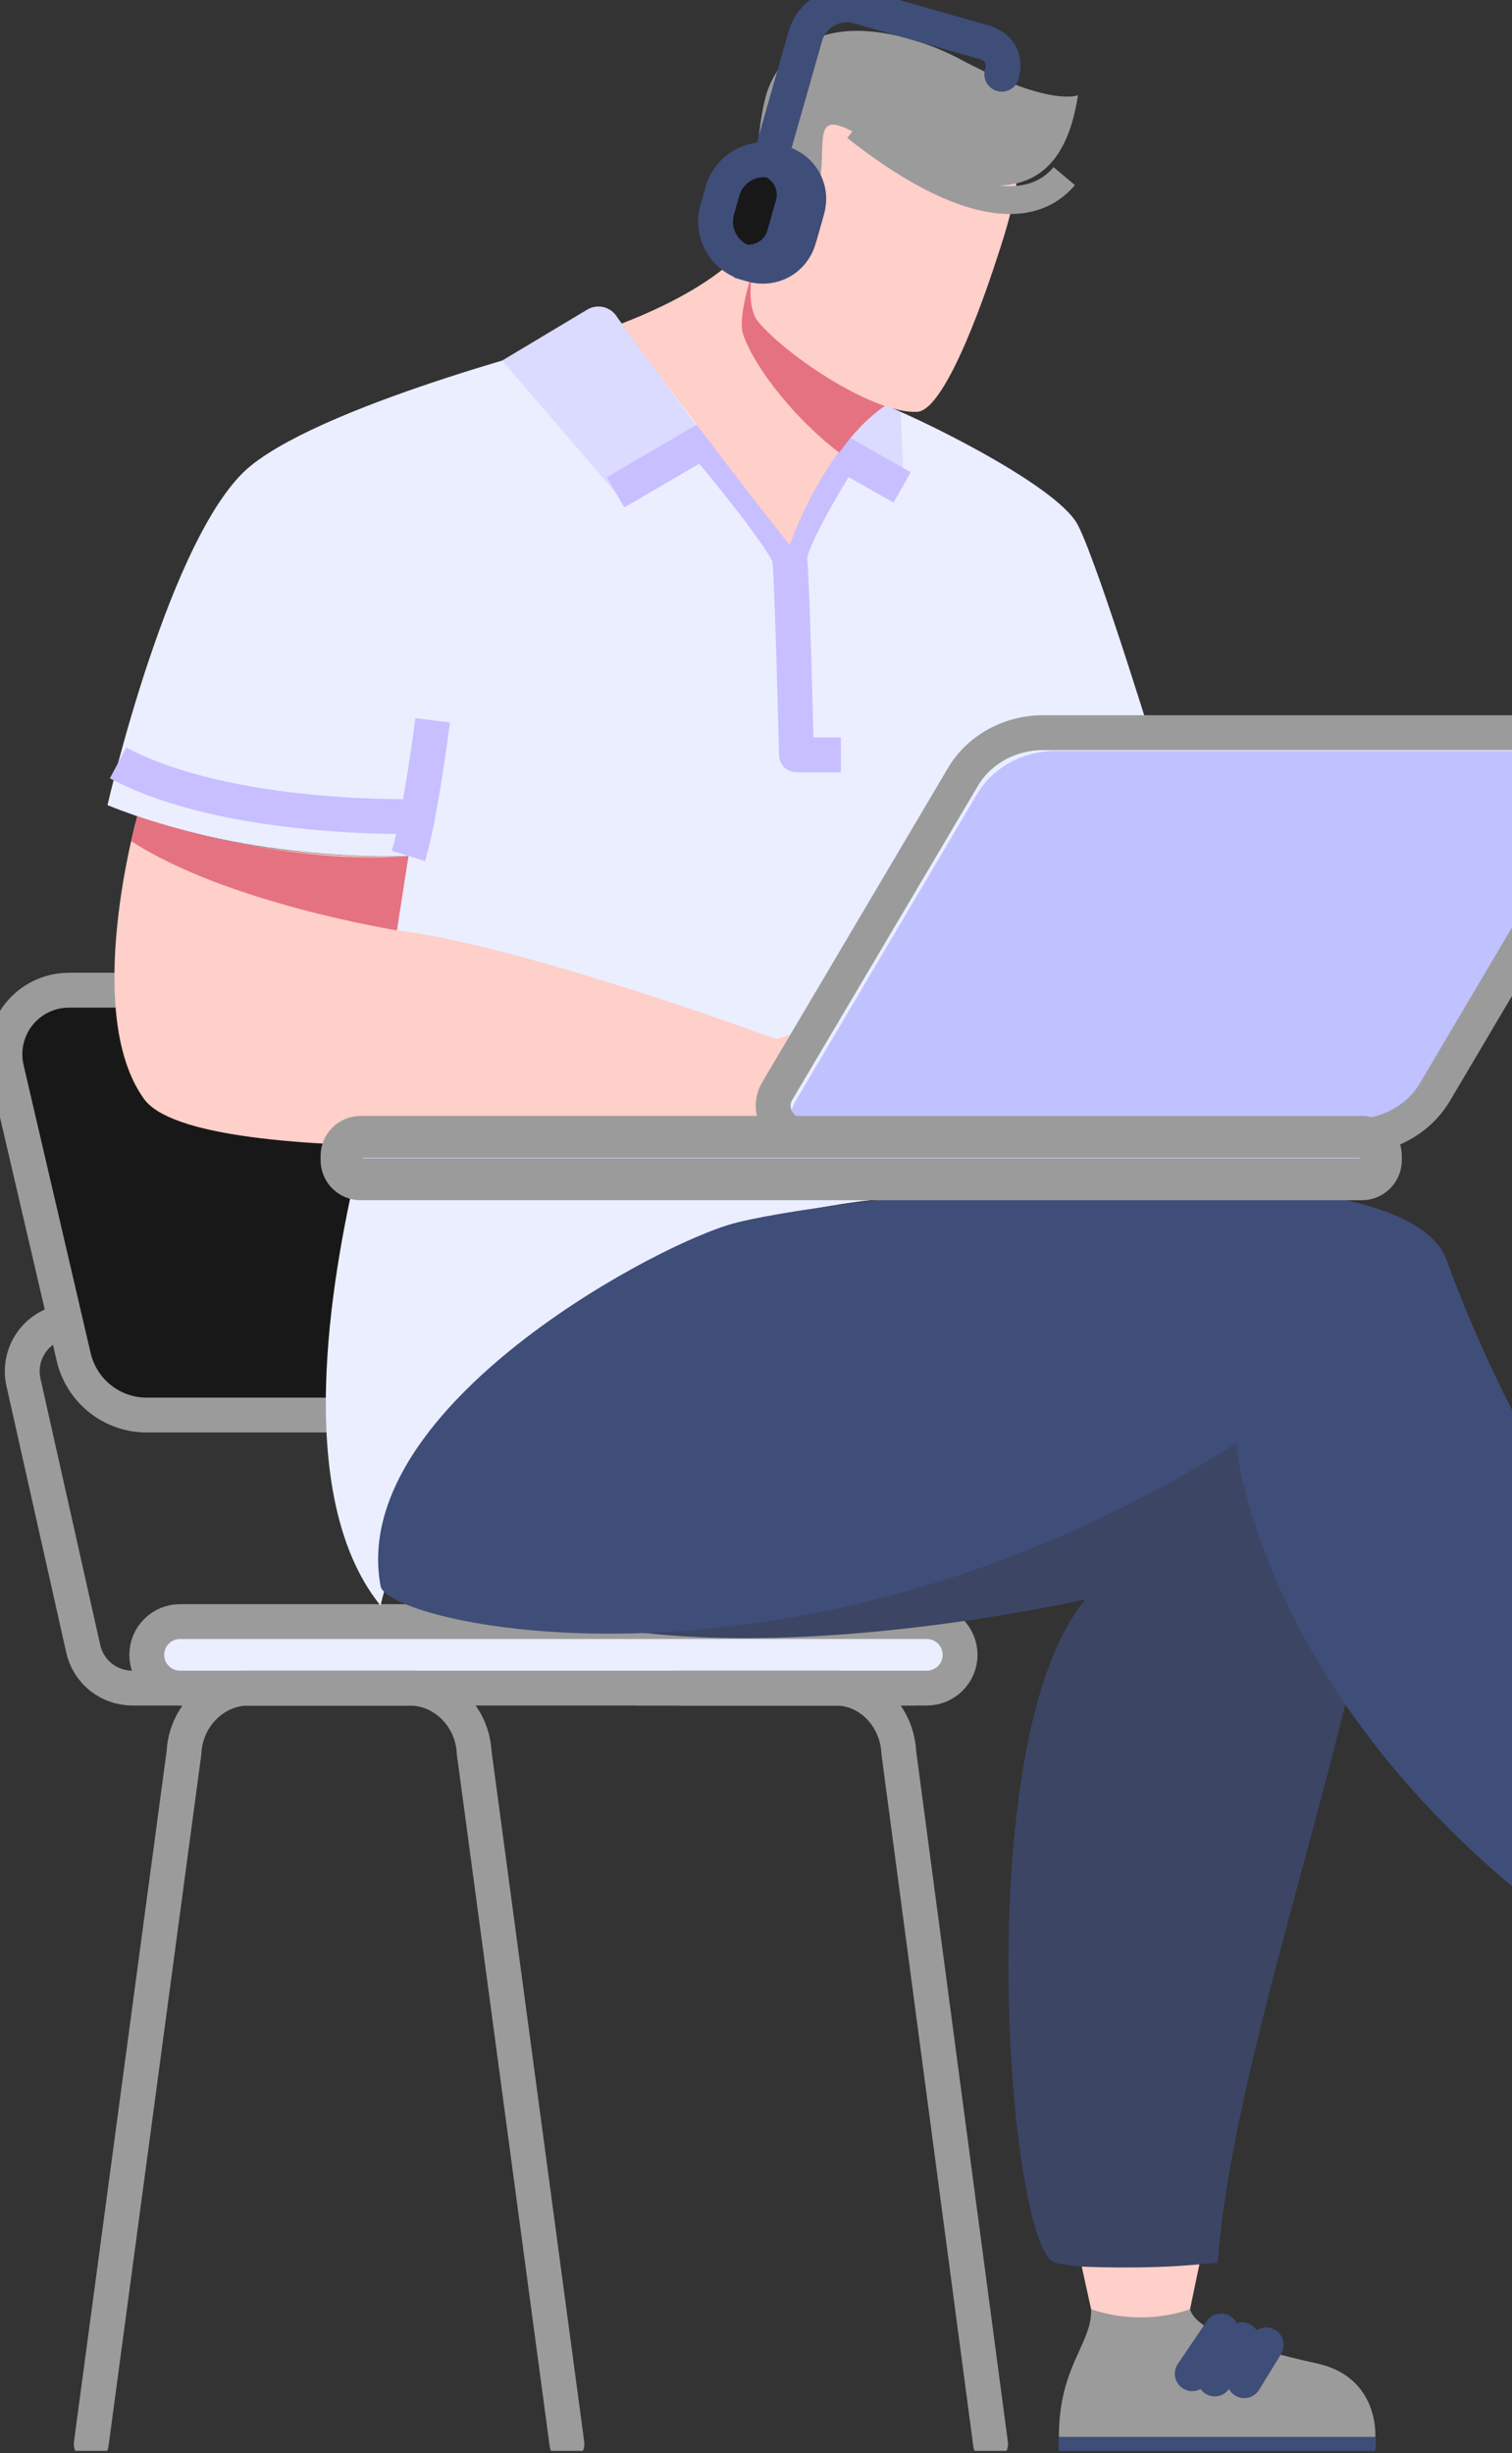 <svg width="217" height="352" viewBox="0 0 217 352" fill="none" xmlns="http://www.w3.org/2000/svg">
<rect x="0" y="0" width="217" height="352" fill="#333333" stroke="none"/>
<g clip-path="url(#clip0)">
<path d="M58.365 242.219H18.984C17.346 242.218 15.757 241.66 14.478 240.636C13.199 239.612 12.307 238.183 11.948 236.585L3.366 198.334C3.13 197.28 3.133 196.186 3.377 195.133C3.62 194.08 4.098 193.096 4.773 192.253C5.448 191.409 6.305 190.729 7.279 190.261C8.252 189.793 9.319 189.55 10.399 189.55" stroke="#9B9B9B" stroke-width="5" stroke-miterlimit="10" stroke-linecap="round"/>
<path d="M131.002 242.219H91.621C89.983 242.218 88.393 241.66 87.115 240.636C85.836 239.612 84.943 238.183 84.584 236.585L76.003 198.334C75.766 197.28 75.77 196.186 76.014 195.133C76.257 194.08 76.734 193.096 77.41 192.253C78.085 191.409 78.941 190.729 79.915 190.261C80.889 189.793 81.956 189.55 83.036 189.55" stroke="#9B9B9B" stroke-width="5" stroke-miterlimit="10" stroke-linecap="round"/>
<path d="M87.899 203.045H21.068C18.635 203.045 16.275 202.222 14.37 200.71C12.465 199.197 11.128 197.085 10.576 194.716L0.945 153.355C0.632 152.007 0.626 150.606 0.93 149.255C1.234 147.905 1.838 146.64 2.699 145.556C3.56 144.473 4.654 143.597 5.901 142.995C7.147 142.393 8.513 142.081 9.897 142.081H76.731C79.163 142.081 81.524 142.904 83.428 144.417C85.333 145.929 86.669 148.042 87.22 150.41L96.851 191.78C97.163 193.127 97.166 194.527 96.862 195.876C96.557 197.226 95.952 198.489 95.092 199.571C94.231 200.654 93.138 201.529 91.892 202.13C90.647 202.732 89.282 203.045 87.899 203.045V203.045Z" fill="#181818" stroke="#9B9B9B" stroke-width="5" stroke-miterlimit="10" stroke-linecap="round"/>
<path d="M133.02 232.678H25.835C23.2 232.678 21.064 234.814 21.064 237.448C21.064 240.083 23.2 242.219 25.835 242.219H133.02C135.655 242.219 137.79 240.083 137.79 237.448C137.79 234.814 135.655 232.678 133.02 232.678Z" fill="#EAEEFF" stroke="#9B9B9B" stroke-width="5" stroke-miterlimit="10" stroke-linecap="round"/>
<path d="M13.095 350.674L26.402 251.501C26.657 246.299 30.758 242.218 35.73 242.218H58.727C63.699 242.218 67.799 246.299 68.057 251.501L81.365 350.674" stroke="#9B9B9B" stroke-width="5" stroke-miterlimit="10" stroke-linecap="round"/>
<path d="M97.61 242.218H119.94C124.766 242.218 128.749 246.299 128.998 251.501L142.165 350.674" stroke="#9B9B9B" stroke-width="5" stroke-miterlimit="10" stroke-linecap="round"/>
<path d="M202.982 143.946C204.432 144.903 207.794 152.026 207.856 152.884C207.918 153.742 204.056 160.12 204.056 160.12C204.056 160.12 202.522 160.153 202.23 156.645C201.874 152.492 200.051 150.918 197.409 150.326C196.304 150.08 194.274 150.921 194.131 152.548C193.988 154.174 198.189 155.254 199.033 156.241C200.315 157.733 199.594 159.837 199.594 159.887C199.594 159.887 193.11 157.924 191.865 157.559C190.743 157.226 185.734 152.671 182.61 148.156C181.447 149.007 180.229 149.78 178.964 150.47C171.111 154.693 144.188 164.517 130.241 162.29C116.236 160.047 127.423 115.455 127.423 115.455C147.705 116.392 156.197 113.809 157.745 113.262L154.596 133.875C163.119 133.623 184.091 137.098 184.102 137.1C189.994 137.875 200.898 142.575 202.982 143.946Z" fill="#FFCFC9"/>
<path d="M127.325 115.436H127.446C147.728 116.372 156.22 113.79 157.768 113.243L157.025 118.291C157.025 118.291 141.979 125.375 125.244 124.741L127.325 115.436Z" fill="#E57281"/>
<path d="M129.358 171.8C134.176 171.447 142.909 115.379 142.909 115.379C153.664 115.536 166.669 110.519 166.669 110.519C166.669 110.519 157.776 81.375 154.71 75.365C151.645 69.355 129.641 58.964 127.044 58.212L84.152 48.397C84.152 48.397 47.539 57.492 35.993 66.825C24.447 76.158 15.425 115.528 15.425 115.528C36.63 124.079 58.614 122.819 58.614 122.819L51.14 167.868C48.72 178.806 40.988 213.531 54.62 230.392C54.62 230.392 65.589 176.484 129.358 171.8Z" fill="#EAEEFF"/>
<path d="M101.169 62.82L88.341 70.648L72.075 51.734L84.286 44.42C84.642 44.208 85.036 44.069 85.446 44.011C85.856 43.952 86.274 43.976 86.674 44.08C87.075 44.185 87.451 44.368 87.781 44.619C88.11 44.87 88.386 45.183 88.594 45.542L101.169 62.82Z" fill="#DBDAFF"/>
<path d="M120.678 64.615L129.705 69.944L129.271 59.113L127.044 58.212C127.044 58.212 123.078 60.871 120.678 64.615Z" fill="#DBDAFF"/>
<path d="M58.614 122.814C60.353 117.118 62.092 103.359 62.092 103.359" stroke="#C7BFFF" stroke-width="5" stroke-linejoin="round"/>
<path d="M88.342 70.647L100.928 63.297C100.928 63.297 113.005 77.664 113.341 80.177C113.678 82.69 114.311 108.315 114.311 108.315H120.678" stroke="#C7BFFF" stroke-width="5" stroke-linejoin="round"/>
<path d="M129.467 69.932L120.916 65.092C120.916 65.092 113.162 77.359 113.344 80.177" stroke="#C7BFFF" stroke-width="5" stroke-linejoin="round"/>
<path d="M59.98 117.155C59.98 117.155 32.877 117.96 16.947 109.473" stroke="#C7BFFF" stroke-width="5" stroke-linejoin="round"/>
<path d="M141.067 161.539C141.067 162.826 127.846 162.358 125.984 162.358C124.122 162.358 112.458 162.801 109.718 162.358C94.823 163.583 28.387 168.413 20.661 157.674C11.717 145.239 19.707 117.11 19.707 117.11C39.774 124.079 58.614 122.811 58.614 122.811L56.968 133.494C72.895 135.457 101.635 145.553 111.406 149.09C113.501 148.419 121.477 146.005 125.516 146.924C130.188 147.976 135.8 152.183 136.383 153.352C136.966 154.522 141.067 160.254 141.067 161.539Z" fill="#FFCFC9"/>
<path d="M125.976 162.358C127.838 162.358 141.058 162.826 141.058 161.542C141.058 160.257 136.966 154.531 136.383 153.361C135.8 152.192 130.191 147.985 125.516 146.933C125.516 146.933 131.284 154.946 125.976 162.358" fill="#E57281"/>
<path d="M19.697 117.119C19.697 117.119 40.234 124.343 58.615 122.815L56.968 133.494C56.968 133.494 32.44 129.568 18.827 120.683L19.697 117.119Z" fill="#E57281"/>
<path d="M197.379 351.685H151.966C151.921 350.992 151.904 350.33 151.918 349.693H197.438C197.487 350.357 197.468 351.025 197.379 351.685Z" fill="#3F4D79"/>
<path d="M156.593 331.352C156.756 336.305 151.969 339.443 151.969 349.679H197.379C197.379 349.679 198.038 341.092 188.966 339.112C179.893 337.132 171.625 334.487 170.801 331.352H156.593Z" fill="#9B9B9B"/>
<path d="M171.112 340.604L175.257 334.468" stroke="#3F4D79" stroke-width="5" stroke-miterlimit="10" stroke-linecap="round"/>
<path d="M174.346 341.35L178.244 335.713" stroke="#3F4D79" stroke-width="5" stroke-miterlimit="10" stroke-linecap="round"/>
<path d="M178.574 341.6L181.726 336.459" stroke="#3F4D79" stroke-width="5" stroke-miterlimit="10" stroke-linecap="round"/>
<path d="M107.755 175.769C107.755 175.769 177.066 171.434 193.91 191.25C210.753 211.067 178.059 281.74 174.755 324.674C174.755 324.674 158.169 326.326 151.435 324.674C144.702 323.022 138.84 249.62 155.808 229.473C155.808 229.473 91.304 244.311 66.151 225.597C40.997 206.883 97.292 176.123 107.755 175.769Z" fill="#3C4564"/>
<path d="M170.794 331.352C166.189 332.908 161.2 332.908 156.595 331.352L155.252 325.227C155.252 325.227 164.075 325.673 172.135 324.901L170.794 331.352Z" fill="#FFCFC9"/>
<path d="M54.621 227.588C55.659 233.18 114.637 246.732 177.396 207.115C177.396 207.115 181.522 254.904 244.934 289.568C244.934 289.568 258.732 284.587 264.933 273.641C264.933 273.641 223.567 225.266 207.64 180.843C200.954 162.19 116.805 171.955 104.502 175.769C92.198 179.583 49.996 202.664 54.621 227.588Z" fill="#3F4D79"/>
<path d="M108.815 32.98C108.815 32.98 106.193 39.874 89.184 46.442C89.184 46.442 101.153 62.826 113.328 78.22C113.328 78.22 118.207 64.077 127.027 58.218L108.815 32.98Z" fill="#FFCFC9"/>
<path d="M127.045 58.212C124.445 59.988 122.255 62.386 120.443 64.943C114.834 60.736 108.527 53.352 106.659 47.996C105.736 45.346 108.179 38.18 109.595 34.041L127.045 58.212Z" fill="#E57281"/>
<path d="M108.473 34.327C108.473 36.57 106.524 43.478 108.883 46.249C113.196 51.316 125.553 59.43 131.63 59.09C135.96 58.858 142.094 40.073 143.008 37.266C143.922 34.459 147.871 23.201 145.067 20.192C142.262 17.183 118.819 10.598 114.161 20.296C108.998 31.046 108.473 34.327 108.473 34.327Z" fill="#FFCFC9"/>
<path d="M154.711 13.664C152.409 28.727 142.598 30.695 123.273 19.382C114.419 14.202 120.679 23.479 115.701 31.534L114.074 32.14C114.127 31.329 114.242 27.981 112.576 27.972C110.122 27.972 109.368 31.685 109.132 33.977L108.19 34.327C108.19 34.327 108.089 17.537 110.47 12.2C116.36 -1.012 133.383 6.125 137.559 8.372C150.734 15.453 154.711 13.664 154.711 13.664Z" fill="#9B9B9B"/>
<path d="M122.838 18.23C136.58 29.077 147.377 31.649 152.739 25.272" stroke="#9B9B9B" stroke-width="4" stroke-miterlimit="10"/>
<path d="M111.376 23.163L111.349 23.156C108.059 22.22 104.634 24.128 103.698 27.417L102.935 30.099C102 33.388 103.908 36.813 107.197 37.749L107.224 37.757C110.513 38.693 113.939 36.785 114.874 33.495L115.637 30.814C116.573 27.524 114.665 24.099 111.376 23.163Z" fill="#181818" stroke="#3F4D79" stroke-width="5" stroke-miterlimit="10" stroke-linecap="round"/>
<path d="M115.866 30.008L114.637 34.327C114.249 35.69 113.335 36.842 112.097 37.532C110.859 38.221 109.398 38.391 108.035 38.004L106.375 37.53C106.302 37.51 106.232 37.487 106.159 37.462C107.499 37.787 108.913 37.579 110.104 36.883C111.294 36.187 112.168 35.057 112.542 33.73L113.771 29.411C114.151 28.086 114.002 26.665 113.357 25.447C112.712 24.229 111.619 23.309 110.31 22.879L110.529 22.935L112.18 23.401C112.858 23.59 113.491 23.912 114.043 24.347C114.596 24.782 115.057 25.323 115.399 25.937C115.742 26.551 115.959 27.227 116.039 27.926C116.119 28.625 116.06 29.332 115.866 30.008V30.008Z" fill="#181818" stroke="#3F4D79" stroke-width="5" stroke-miterlimit="10" stroke-linecap="round"/>
<path d="M110.528 22.927L115.576 5.202C115.799 4.42 116.173 3.689 116.678 3.052C117.183 2.414 117.808 1.882 118.519 1.486C119.229 1.09 120.011 0.838 120.819 0.744C121.626 0.651 122.445 0.717 123.227 0.939L141.176 6.044C143.397 6.675 144.407 8.427 143.773 10.651" stroke="#3F4D79" stroke-width="5" stroke-miterlimit="10" stroke-linecap="round"/>
<path d="M194.385 163.065H115.694C112.101 163.065 109.824 159.472 111.557 156.539L138.2 111.479C140.517 107.553 144.931 105.124 149.743 105.124H228.438C232.03 105.124 234.307 108.717 232.574 111.65L205.931 156.71C203.607 160.631 199.187 163.065 194.385 163.065Z" fill="#EAEEFF"/>
<path d="M193.614 164.512H118.154C114.634 164.512 112.404 160.992 114.104 158.118L140.205 113.972C142.477 110.13 146.81 107.746 151.516 107.746H226.977C230.496 107.746 232.726 111.266 231.026 114.14L204.925 158.283C202.653 162.125 198.32 164.512 193.614 164.512Z" fill="#C0C1FF"/>
<path d="M194.385 163.065H115.694C112.101 163.065 109.824 159.472 111.557 156.539L138.2 111.479C140.517 107.553 144.931 105.124 149.743 105.124H228.438C232.03 105.124 234.307 108.717 232.574 111.65L205.931 156.71C203.607 160.631 199.187 163.065 194.385 163.065Z" stroke="#9B9B9B" stroke-width="5" stroke-miterlimit="10"/>
<path d="M195.446 163.124H51.752C50.237 163.124 49.009 164.352 49.009 165.867V166.473C49.009 167.987 50.237 169.215 51.752 169.215H195.446C196.96 169.215 198.188 167.987 198.188 166.473V165.867C198.188 164.352 196.96 163.124 195.446 163.124Z" fill="#D1D1FF" stroke="#9B9B9B" stroke-width="6" stroke-miterlimit="10"/>
</g>
<defs>
<clipPath id="clip0">
<rect width="300" height="351.67" fill="white"/>
</clipPath>
</defs>
</svg>
